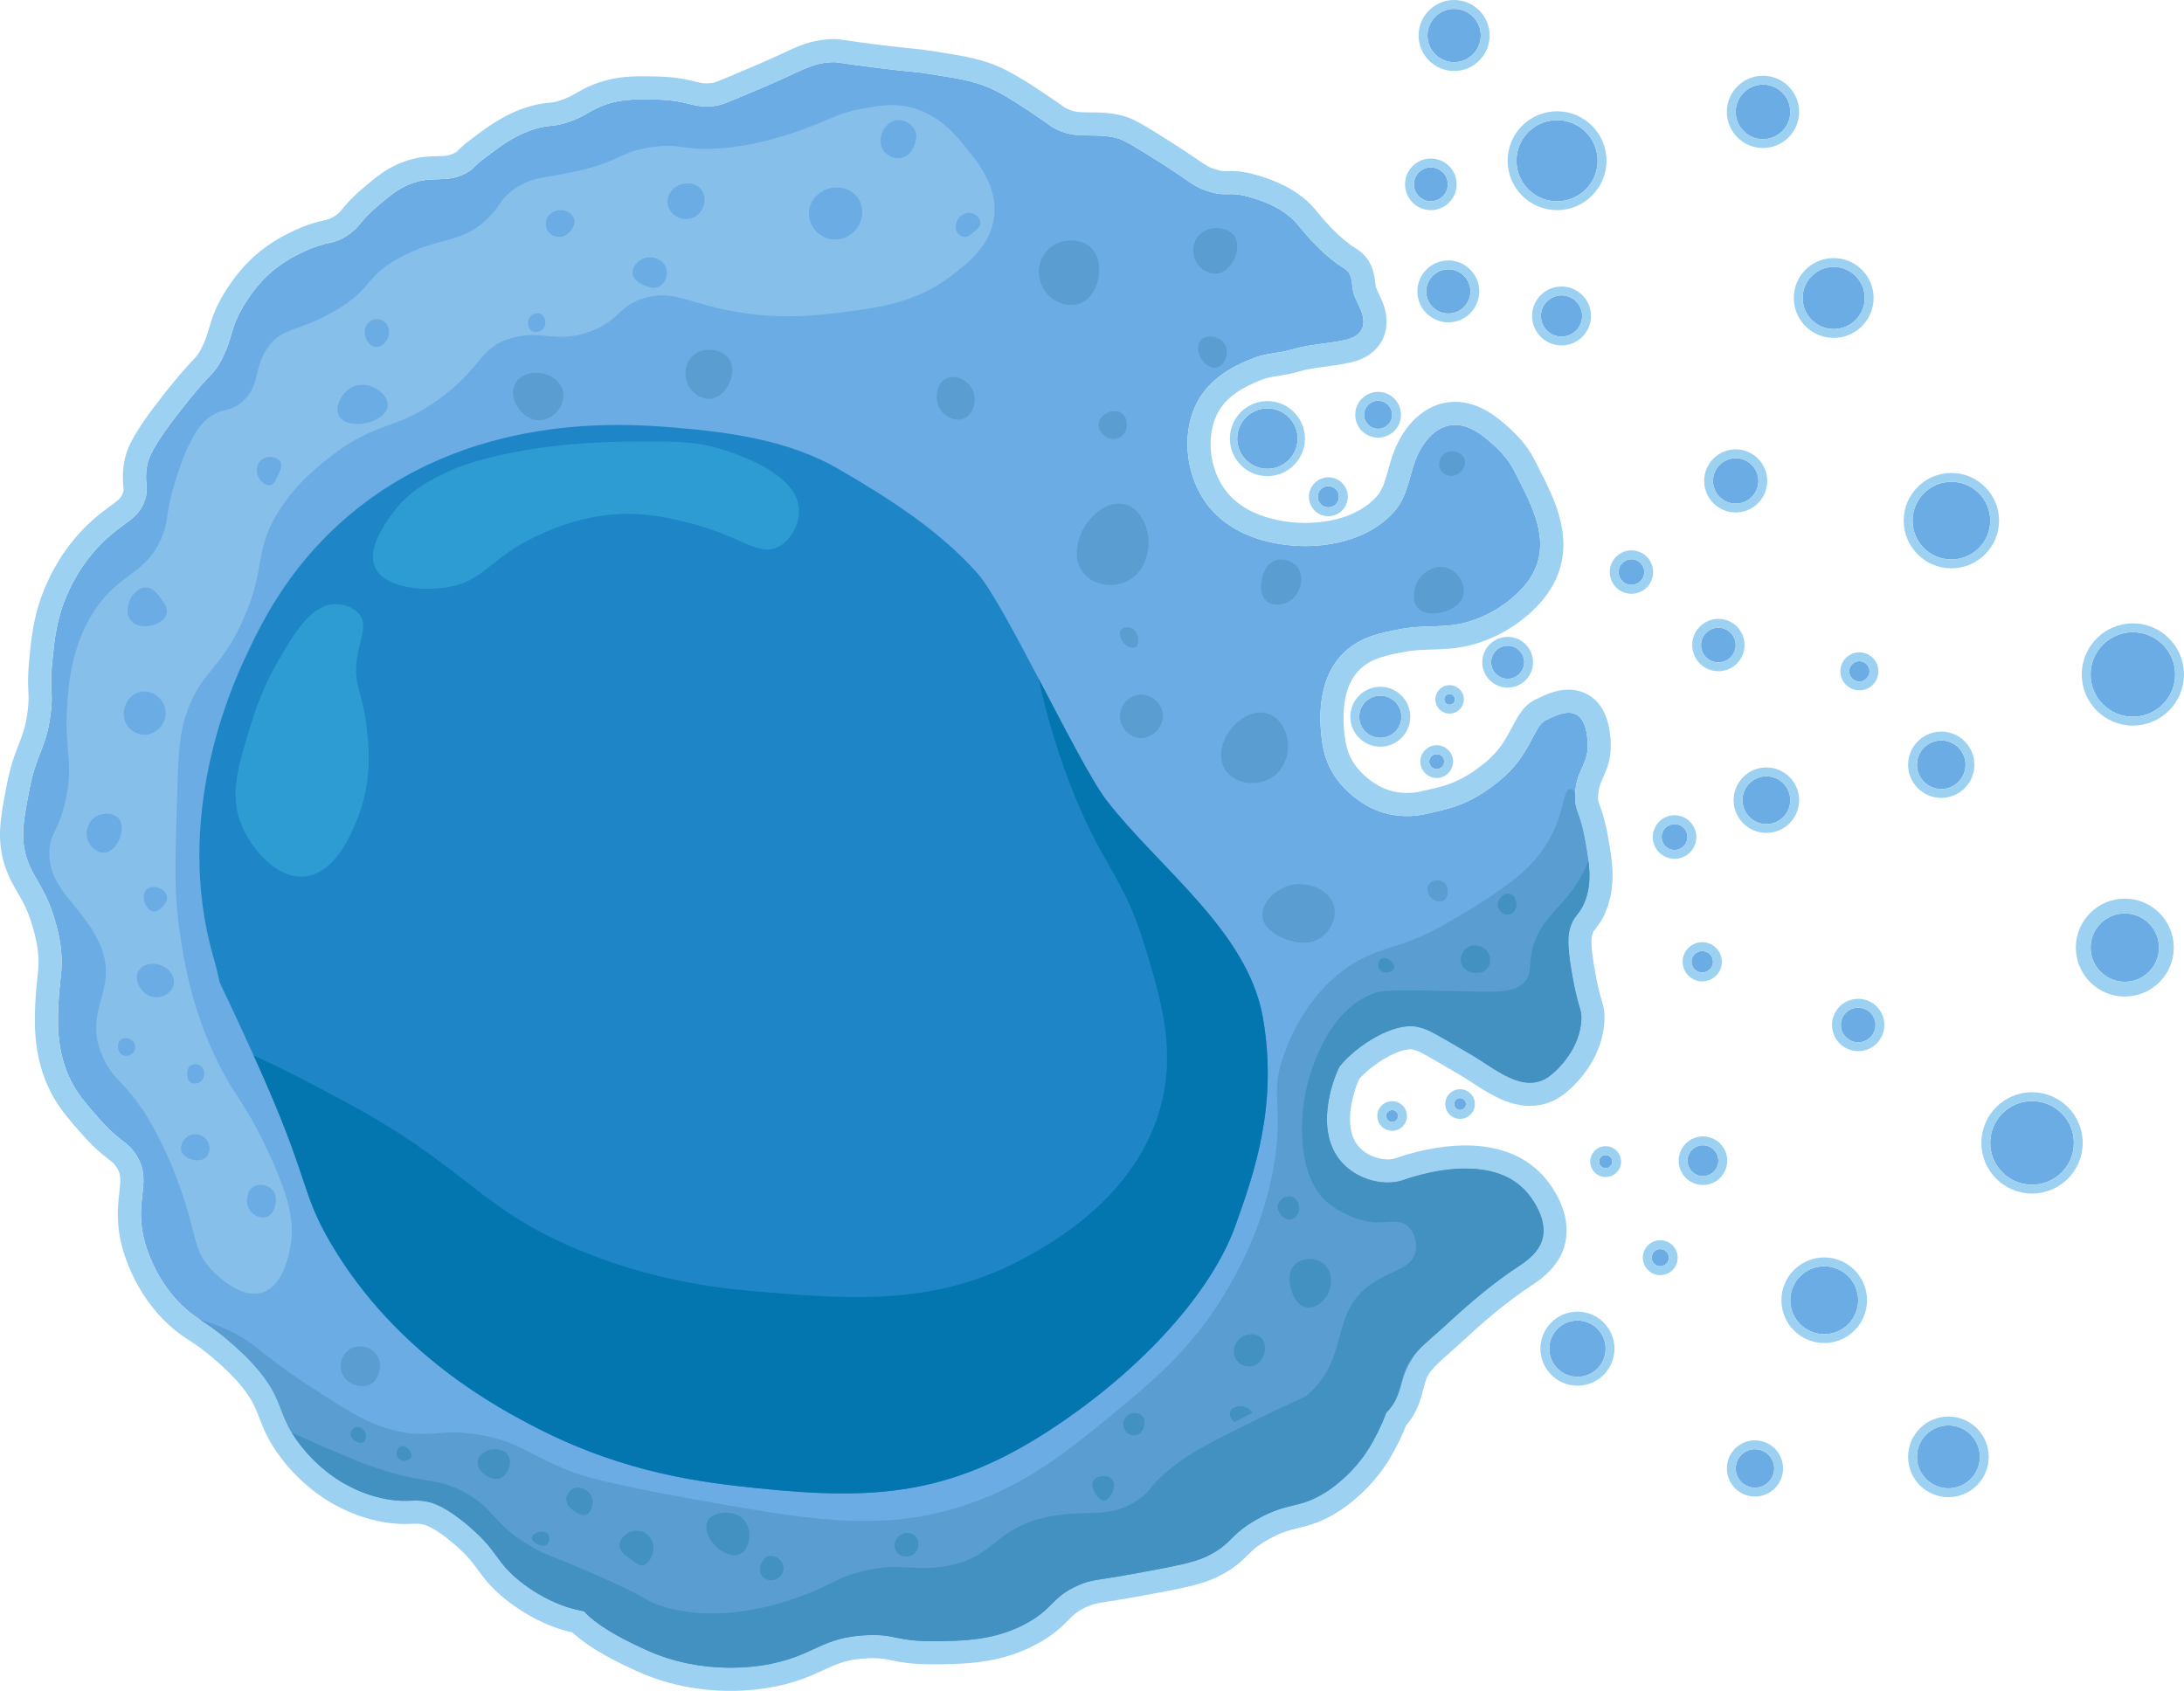 <?xml version="1.0" encoding="UTF-8"?>
<svg id="Capa_2" xmlns="http://www.w3.org/2000/svg" viewBox="0 0 715.178 553.783">
  <defs>
    <style>
      .cls-1 {
        fill: #599dd1;
      }

      .cls-2 {
        fill: #9cd1f2;
      }

      .cls-3 {
        fill: #1e86c6;
      }

      .cls-4 {
        fill: #2d9cd3;
      }

      .cls-5 {
        fill: #0476af;
      }

      .cls-6 {
        fill: #4291c1;
      }

      .cls-7 {
        fill: #86bfea;
      }

      .cls-8 {
        fill: #6cace4;
      }
    </style>
  </defs>
  <g id="Capa_1-2" data-name="Capa_1">
    <g>
      <g>
        <path class="cls-8" d="M514.107,304.135c-.57,2-1.1,5.08.83,15.72,2.01,11.09,3.07,10.39,2.9,14.08-.03.64-.09,1.26-.18,1.87-.08.61-.2,1.21-.33,1.79-.2.88-.45,1.72-.75,2.52-.2.54-.41,1.06-.63,1.57-.11.25-.23.5-.35.75-.36.73-.75,1.43-1.14,2.09-1.46,2.41-3.11,4.3-4.34,5.54-.11.12-.22.22-.33.33-.73.72-1.27,1.18-1.47,1.34-.16.13-.4.32-.7.56-.07.06-.15.12-.24.19-.12.09-.26.19-.4.29-8.29,5.59-17.4-2.79-25.3-7.39-12.07-7.03-13.78-8.18-17.22-9-8.02-1.9-20.31,6.18-25.63,12.72-.76.93-7.71,16.16-2.18,27.49.07.14.14.28.21.43.21.4.43.8.68,1.2,4.81,7.74,15.17,10.62,21.94,8.27,10.33-3.58,24.5-6,34.59-.7,4.7,2.47,8.22,6.79,10.22,11.68,1.13,2.76,1.57,5.9.68,8.74-1.15,3.66-4.29,6.31-7.49,8.41-8.46,5.52-16.2,12.15-23.63,19.02-.53.48-1.06.98-1.59,1.47-2.52,2.35-5.71,4.87-8.26,7.65-1.3,1.41-2.43,2.88-3.23,4.44-2.21,4.3-2.13,9.29-5.02,13.39-.43.6-.93,1.24-1.75,1.98-1.64,4.48-3.9,8.81-5.58,11.55-5.36,8.69-12.36,13.37-14.09,14.48-9.01,5.79-12.18,3.08-22.7,9-9.33,5.26-7.92,8.01-16.43,12.13-4.25,2.06-10.46,3.23-22.7,5.48-13.9,2.56-14.87,2.05-19.17,3.91-8.73,3.78-8.09,7.32-16.44,12.13-10.65,6.15-21.79,6.21-31.3,6.27-12.46.06-12.21-2.43-21.91-1.96-14.62.71-16.76,6.45-31.31,9.39-3.89.79-22.07,4.08-41.09-4.7-4.64-2.14-14.89-6.87-20.03-12.51-1.63-.31-3.44-.73-5.37-1.34-2.09-.66-8.38-2.82-15.32-8.28-8.44-6.65-7.11-9.75-16.97-18.21-7.39-6.34-11.56-7.54-12.83-7.87-4.97-1.28-6.44.09-12.83-.82-7.56-1.09-13-4.08-15.32-5.39-1.68-.94-8.38-4.85-14.48-12.83-1.02-1.33-1.85-2.55-2.55-3.7-.01-.02-.03-.05-.04-.07-.09-.14-.17-.27-.25-.41-.06-.09-.11-.17-.16-.26-3.88-6.72-3.33-10.84-10.04-19.15-3.77-4.67-7.8-8.13-10.25-10.24-4.33-3.73-6.91-5.3-9.35-6.93-1.2-.8-2.37-1.61-3.69-2.7-10-8.27-13.56-19.84-14.28-22.35-4.09-14.35,2.9-20-3.1-29.18-2.91-4.46-4.83-3.55-12.11-11.8-4.27-4.85-7.28-8.26-9.62-13.35-4.49-9.76-3.83-19.88-3.42-26.38.41-6.28,1.43-9.43.63-16.15-.11-.91-.61-5.03-2.49-10.76-3.16-9.67-6.61-12-8.69-18.62-2.08-6.64-1.06-12.02.83-21.94,2.42-12.75,5.6-13.73,7.03-25.25.95-7.58-.4-7.36.52-16.87.72-7.34,1.4-14.38,4.97-22.35,1.34-3,5.07-11.12,13.04-18.32,5.94-5.37,9.91-6.3,12.1-11.79,1.84-4.58-.12-5.95.94-11.8.45-2.53,1.54-6.28,11.79-19.25,9.58-12.11,9.8-10.31,12.42-15.21,4.16-7.75,2.72-10.59,7.97-18.93,3.64-5.79,7.24-9.03,8.28-9.94,4.44-3.88,8.69-5.89,11.17-7.03,7.61-3.53,8.81-1.94,13.66-4.97,4.57-2.86,3.95-4.55,10.35-9.94,4.06-3.41,6.54-5.5,10.35-7.03,7.93-3.19,11.59.08,18.62-3.73,2.59-1.4,1.4-1.46,6.63-5.38,4.86-3.64,9.58-7.18,16.14-9.1,4.79-1.41,5.18-.38,10.35-2.07,5.12-1.68,6.47-3.27,10.34-4.97,6.25-2.75,11.81-2.63,18.63-2.48,11.22.24,11.75,2.99,19.25,2.07,2.33-.29,3.35-.78,16.14-6.21,12.51-5.32,15.11-7.63,21.73-8.07,2.43-.17,1.79.16,15.52,1.86,11.64,1.44,11.04,1.07,16.15,1.86,10.87,1.69,16.31,2.53,22.35,5.59,4.89,2.47,11.24,6.81,14.9,9.31,3.57,2.44,3.05,2.25,4.03,2.8,7.63,4.26,12.68,1.38,20.8,3.41,2.44.61,6.39,3.1,14.28,8.07,9.58,6.04,10.84,7.97,16.15,9.52,5.96,1.74,6-.23,12.83,1.66,5.92,1.64,12.04,4.31,16.02,9.14,2.55,3.11,5.21,6.15,8.16,8.88,1.52,1.41,3.11,2.7,4.76,3.94,1.26.94,2.89,1.57,3.78,2.92,1.18,1.79.97,4.28,1.47,6.29.52,2.11,1.7,3.99,2.51,6.02.81,2.02,1.22,4.39.2,6.32-.95,1.78-2.93,2.78-4.9,3.25-5.87,1.43-12.04,1.42-17.85,3.21-4.19,1.29-8.38,1.18-12.54,2.81-3.82,1.51-12.19,4.8-17.22,12.27-6.29,9.34-5.69,22.71-.26,32.34,9.89,17.55,32.61,17.03,35.48,16.96,2.96-.07,18.28-.42,27.91-11.22,4.46-5,4.81-11.25,7.14-17.24,2.68-6.91,10.41-16.87,22.56-7.11,3.91,3.14,7.41,6.46,9.7,11.04,4.7,9.4,11.29,20.4,7.16,31.23-1.35,3.55-3.81,6.6-6.59,9.19-4.7,4.38-10.51,7.61-16.73,9.24-6.78,1.77-13.77.73-20.63,2-6.52,1.21-13.38,2.48-18.78,7.57-9.65,9.07-8,24-7.57,27.91.57,5.14,2.13,13.44,12,20.61,10.32,7.49,20.72,4.89,22.68,4.43,6.78-1.58,13.41-2.53,23.5-10.69,10.39-8.41,11.29-18.06,15.13-19.83,3.4-1.57,13.56-7.83,13.84,8.16.11,6.61-3.88,8.06-4.14,16.55-.17,5.23,1.6,4.88,3.31,14.49.43,2.4.83,4.65,1.09,6.8.57,4.58.54,8.74-1.09,13.07-1.85,4.9-3.62,4.38-4.97,9.11Z"/>
        <path class="cls-2" d="M272.914,20.355c1.615,0,2.907.455,14.573,1.9,11.64,1.44,11.04,1.07,16.15,1.86,10.87,1.69,16.31,2.53,22.35,5.59,4.89,2.47,11.24,6.81,14.9,9.31,3.57,2.44,3.05,2.25,4.03,2.8,7.63,4.26,12.68,1.38,20.8,3.41,2.44.61,6.39,3.1,14.28,8.07,9.58,6.04,10.84,7.97,16.15,9.52,2.315.676,3.737.792,5.01.792.667,0,1.293-.032,1.985-.032,1.39,0,3.046.128,5.835.9,5.92,1.64,12.04,4.31,16.02,9.14,2.55,3.11,5.21,6.15,8.16,8.88,1.52,1.41,3.11,2.7,4.76,3.94,1.26.94,2.89,1.57,3.78,2.92,1.18,1.79.97,4.28,1.47,6.29.52,2.11,1.7,3.99,2.51,6.02.81,2.02,1.22,4.39.2,6.32-.95,1.78-2.93,2.78-4.9,3.25-5.87,1.43-12.04,1.42-17.85,3.21-4.19,1.29-8.38,1.18-12.54,2.81-3.82,1.51-12.19,4.8-17.22,12.27-6.29,9.34-5.69,22.71-.26,32.34,8.995,15.963,28.606,16.976,34.239,16.976.56,0,.981-.01,1.241-.016,2.96-.07,18.28-.42,27.91-11.22,4.46-5,4.81-11.25,7.14-17.24,1.878-4.843,6.237-11.184,12.86-11.184,2.827,0,6.065,1.155,9.7,4.074,3.91,3.14,7.41,6.46,9.7,11.04,4.7,9.4,11.29,20.4,7.16,31.23-1.35,3.55-3.81,6.6-6.59,9.19-4.7,4.38-10.51,7.61-16.73,9.24-6.78,1.77-13.77.73-20.63,2-6.52,1.21-13.38,2.48-18.78,7.57-9.65,9.07-8,24-7.57,27.91.57,5.14,2.13,13.44,12,20.61,5.818,4.223,11.663,5.238,16.005,5.238,3.36,0,5.82-.608,6.675-.808,6.78-1.58,13.41-2.53,23.5-10.69,10.39-8.41,11.29-18.06,15.13-19.83,1.604-.741,4.712-2.525,7.578-2.525,3.21-0,6.114,2.237,6.263,10.685.11,6.61-3.88,8.06-4.14,16.55-.17,5.23,1.6,4.88,3.31,14.49.43,2.4.83,4.65,1.09,6.8.57,4.58.54,8.74-1.09,13.07-1.85,4.9-3.62,4.38-4.97,9.11-.57,2-1.1,5.08.83,15.72,2.01,11.09,3.07,10.39,2.9,14.08-.03.64-.09,1.26-.18,1.87-.08.61-.2,1.21-.33,1.79-.2.88-.45,1.72-.75,2.52-.2.54-.41,1.06-.63,1.57-.11.25-.23.5-.35.75-.36.73-.75,1.43-1.14,2.09-1.46,2.41-3.11,4.3-4.34,5.54-.11.12-.22.22-.33.33-.73.72-1.27,1.18-1.47,1.34-.16.13-.4.32-.7.56-.07.06-.15.12-.24.19-.12.09-.26.19-.4.29-1.95,1.315-3.946,1.857-5.96,1.857-6.55,0-13.298-5.729-19.34-9.247-12.07-7.03-13.78-8.18-17.22-9-.81-.192-1.665-.282-2.551-.282-7.882-0-18.296,7.123-23.078,13.002-.76.93-7.71,16.16-2.18,27.49.07.14.14.28.21.43.21.4.43.8.68,1.2,3.72,5.987,10.762,9.066,16.894,9.066,1.796,0,3.513-.264,5.046-.796,6.02-2.086,13.345-3.779,20.405-3.779,5.055,0,9.975.867,14.185,3.079,4.7,2.47,8.22,6.79,10.22,11.68,1.13,2.76,1.57,5.9.68,8.74-1.15,3.66-4.29,6.31-7.49,8.41-8.46,5.52-16.2,12.15-23.63,19.02-.53.48-1.06.98-1.59,1.47-2.52,2.35-5.71,4.87-8.26,7.65-1.3,1.41-2.43,2.88-3.23,4.44-2.21,4.3-2.13,9.29-5.02,13.39-.43.6-.93,1.24-1.75,1.98-1.64,4.48-3.9,8.81-5.58,11.55-5.36,8.69-12.36,13.37-14.09,14.48-9.01,5.79-12.18,3.08-22.7,9-9.33,5.26-7.92,8.01-16.43,12.13-4.25,2.06-10.46,3.23-22.7,5.48-13.9,2.56-14.87,2.05-19.17,3.91-8.73,3.78-8.09,7.32-16.44,12.13-10.65,6.15-21.79,6.21-31.3,6.27-.148.001-.295.001-.44.001-10.966,0-11.816-2.02-19.166-2.02-.704,0-1.466.018-2.304.059-14.62.71-16.76,6.45-31.31,9.39-1.793.364-6.62,1.259-13.166,1.259-7.658,0-17.669-1.225-27.924-5.959-4.64-2.14-14.89-6.87-20.03-12.51-1.63-.31-3.44-.73-5.37-1.34-2.09-.66-8.38-2.82-15.32-8.28-8.44-6.65-7.11-9.75-16.97-18.21-7.39-6.34-11.56-7.54-12.83-7.87-1.821-.469-3.172-.582-4.467-.582-1.21,0-2.372.099-3.823.099-1.234,0-2.678-.072-4.54-.337-7.56-1.09-13-4.08-15.32-5.39-1.68-.94-8.38-4.85-14.48-12.83-1.02-1.33-1.85-2.55-2.55-3.7-.01-.02-.03-.05-.04-.07-.09-.14-.17-.27-.25-.41-.06-.09-.11-.17-.16-.26-3.88-6.72-3.33-10.84-10.04-19.15-3.77-4.67-7.8-8.13-10.25-10.24-4.33-3.73-6.91-5.3-9.35-6.93-1.2-.8-2.37-1.61-3.69-2.7-10-8.27-13.56-19.84-14.28-22.35-4.09-14.35,2.9-20-3.1-29.18-2.91-4.46-4.83-3.55-12.11-11.8-4.27-4.85-7.28-8.26-9.62-13.35-4.49-9.76-3.83-19.88-3.42-26.38.41-6.28,1.43-9.43.63-16.15-.11-.91-.61-5.03-2.49-10.76-3.16-9.67-6.61-12-8.69-18.62-2.08-6.64-1.06-12.02.83-21.94,2.42-12.75,5.6-13.73,7.03-25.25.95-7.58-.4-7.36.52-16.87.72-7.34,1.4-14.38,4.97-22.35,1.34-3,5.07-11.12,13.04-18.32,5.94-5.37,9.91-6.3,12.1-11.79,1.84-4.58-.12-5.95.94-11.8.45-2.53,1.54-6.28,11.79-19.25,9.58-12.11,9.8-10.31,12.42-15.21,4.16-7.75,2.72-10.59,7.97-18.93,3.64-5.79,7.24-9.03,8.28-9.94,4.44-3.88,8.69-5.89,11.17-7.03,7.61-3.53,8.81-1.94,13.66-4.97,4.57-2.86,3.95-4.55,10.35-9.94,4.06-3.41,6.54-5.5,10.35-7.03,7.93-3.19,11.59.08,18.62-3.73,2.59-1.4,1.4-1.46,6.63-5.38,4.86-3.64,9.58-7.18,16.14-9.1,4.79-1.41,5.18-.38,10.35-2.07,5.12-1.68,6.47-3.27,10.34-4.97,4.878-2.146,9.336-2.544,14.3-2.544,1.396,0,2.832.032,4.329.064,9.622.206,11.383,2.258,16.419,2.258.837,0,1.763-.057,2.831-.188,2.33-.29,3.35-.78,16.14-6.21,12.51-5.32,15.11-7.63,21.73-8.07.365-.026.661-.04.947-.04M272.914,12.787c-.445,0-.9.018-1.476.058-6.029.401-9.592,2.049-15.494,4.779-2.256,1.044-5.064,2.343-8.669,3.876l-2.676,1.137c-9.165,3.894-10.394,4.398-11.437,4.528-.707.087-1.331.13-1.897.13-1.21,0-2.034-.189-3.784-.616-2.604-.635-6.17-1.505-12.473-1.64-1.545-.034-3.009-.066-4.492-.066-5.25,0-10.986.386-17.348,3.185-1.886.829-3.27,1.624-4.491,2.326-1.617.929-2.785,1.601-5.16,2.38-1.927.63-2.715.705-3.907.819-1.455.139-3.267.312-6.221,1.182-7.853,2.299-13.274,6.359-18.517,10.286-2.895,2.17-4.151,3.367-5.192,4.408-.077.077-.146.148-.215.215-.056.034-.153.09-.307.174-2.071,1.122-3.356,1.147-5.918,1.196-2.896.056-6.862.132-11.928,2.17-4.911,1.972-8.028,4.59-12.342,8.213l-.051.043c-3.603,3.034-5.377,5.157-6.673,6.707-1.107,1.325-1.48,1.771-2.825,2.613-1.377.86-1.925.985-3.553,1.355-2.03.461-4.81,1.093-9.277,3.165-2.44,1.121-7.565,3.477-12.966,8.197-2.443,2.138-6.107,5.885-9.707,11.611-3.44,5.465-4.526,9.138-5.485,12.378-.666,2.252-1.241,4.197-2.746,7-.868,1.623-1.058,1.825-2.54,3.396-1.694,1.797-4.255,4.513-9.148,10.698-11.063,13.998-12.606,18.688-13.306,22.62-.655,3.613-.453,6.072-.306,7.868.121,1.476.131,1.597-.206,2.436-.601,1.507-1.234,2.063-4.199,4.239-1.63,1.196-3.659,2.685-5.954,4.759-9.326,8.425-13.502,17.775-14.875,20.847-4.058,9.059-4.834,16.967-5.584,24.614l-.008.084c-.52,5.375-.382,8.134-.272,10.351.093,1.875.161,3.23-.226,6.317-.632,5.093-1.615,7.613-2.86,10.803-1.317,3.377-2.811,7.204-4.096,13.977-1.967,10.326-3.268,17.151-.617,25.614,1.21,3.851,2.755,6.504,4.249,9.071,1.547,2.657,3.008,5.167,4.469,9.638,1.067,3.251,1.836,6.557,2.17,9.318.454,3.812.207,6.03-.167,9.389-.172,1.543-.367,3.291-.502,5.359l-.006.099c-.436,6.913-1.166,18.484,4.103,29.937,2.794,6.077,6.313,10.075,10.769,15.136l.046.053c4.272,4.841,6.979,6.939,8.956,8.471,1.417,1.098,1.798,1.393,2.496,2.463,1.591,2.433,1.508,3.942,1.008,8.345-.505,4.444-1.197,10.531,1.152,18.774,1.39,4.845,5.797,17.062,16.735,26.108,1.594,1.316,3.016,2.299,4.316,3.165.326.218.662.44,1.004.665,2.07,1.366,4.211,2.779,7.604,5.702l.056.049c2.363,2.035,5.933,5.11,9.244,9.211,3.427,4.244,4.445,6.891,5.734,10.243.876,2.279,1.869,4.86,3.615,7.893.093.165.189.325.293.488.065.111.132.22.201.331l.071.116c.886,1.456,1.871,2.886,3.01,4.371,6.315,8.261,13.23,12.837,16.79,14.829,2.151,1.215,8.776,4.955,17.936,6.276,1.988.283,3.77.414,5.62.414.908,0,1.693-.031,2.386-.059.541-.022,1.009-.04,1.437-.04.771,0,1.471.057,2.58.343.817.212,3.986,1.306,9.79,6.285,4.302,3.691,6.04,6.06,7.881,8.568,2.03,2.766,4.331,5.902,9.333,9.842,6.942,5.462,13.47,8.209,17.725,9.552,1.266.4,2.553.752,3.892,1.064,6.332,5.853,15.824,10.231,20.617,12.442,9.565,4.415,20.028,6.655,31.094,6.655,5.056,0,10.129-.488,14.672-1.411,7.279-1.471,11.812-3.557,15.81-5.398,4.446-2.046,7.658-3.524,14.36-3.85.687-.033,1.339-.05,1.937-.05,2.538,0,3.976.296,5.966.705,2.852.586,6.4,1.316,13.2,1.316l.478-.001h.005l.052-0c10.079-.064,22.623-.143,34.989-7.284,4.684-2.698,7.158-5.17,9.146-7.157,1.939-1.937,3.109-3.107,6.516-4.582,1.804-.78,2.41-.895,6.615-1.557,2.461-.388,5.831-.918,10.919-1.855,12.484-2.295,19.362-3.559,24.63-6.113,5.47-2.648,7.901-5.057,10.045-7.183,1.671-1.657,3.115-3.087,6.801-5.165,4.255-2.395,6.835-3.021,9.821-3.747,3.564-.866,7.603-1.847,13.254-5.479,2.998-1.924,10.612-7.426,16.44-16.874,2.07-3.377,4.119-7.506,5.641-11.339.593-.661,1.043-1.258,1.399-1.756l.017-.024.017-.024c2.417-3.428,3.369-7.04,4.133-9.942.454-1.722.846-3.21,1.432-4.349.409-.797,1.102-1.727,2.063-2.77,1.424-1.553,3.22-3.127,4.957-4.65.967-.847,1.966-1.723,2.901-2.595l.521-.484c.329-.306.657-.612.987-.91l.029-.026.029-.027c5.944-5.496,13.887-12.536,22.627-18.239,3.607-2.367,8.609-6.224,10.575-12.48,1.339-4.272,1.02-9.198-.896-13.877-2.792-6.825-7.658-12.335-13.703-15.512-4.987-2.62-10.944-3.948-17.706-3.948-8.907,0-17.36,2.282-22.884,4.196-.715.248-1.602.379-2.568.379-3.397,0-8.12-1.719-10.466-5.493-.105-.168-.21-.353-.342-.599-.063-.131-.126-.257-.189-.384-3.347-6.906.429-17.28,1.637-19.811,3.941-4.539,12.063-9.765,16.833-9.765.394,0,.656.043.807.078,1.84.439,3.021,1.091,11.438,6.006,1.118.653,2.352,1.373,3.717,2.169,1.276.743,2.649,1.637,4.104,2.584,5.535,3.605,11.809,7.691,19.046,7.691,3.662,0,7.091-1.06,10.191-3.15l.084-.056.082-.059c.19-.136.379-.272.542-.394l.053-.04.052-.04c.145-.112.264-.206.371-.293l.237-.19c.176-.14.324-.259.439-.352.286-.23,1.015-.838,2.033-1.843l.062-.061c.134-.13.266-.261.399-.401,1.44-1.46,3.515-3.818,5.367-6.875l.021-.035.021-.035c.544-.92,1.006-1.769,1.414-2.595l.017-.035.017-.035c.157-.326.311-.651.455-.977l.011-.026.011-.026c.283-.657.538-1.292.778-1.939.407-1.086.758-2.264,1.033-3.471.134-.596.317-1.464.447-2.427.121-.836.203-1.695.243-2.555.144-3.122-.355-4.807-.932-6.758-.457-1.543-1.147-3.875-2.081-9.027-1.752-9.655-1.185-11.642-.999-12.296.294-1.031.398-1.163,1.075-2.023.956-1.215,2.4-3.052,3.697-6.489,2.396-6.364,2.071-12.256,1.52-16.678-.289-2.387-.727-4.834-1.151-7.2-.932-5.238-1.943-8.046-2.612-9.903-.578-1.604-.625-1.735-.583-3.006.089-2.901.743-4.346,1.649-6.347,1.147-2.535,2.575-5.69,2.494-10.574-.295-16.821-10.659-18.127-13.829-18.127-4.182.001-7.867,1.81-10.069,2.892-.253.124-.482.238-.682.33-3.91,1.802-5.804,5.409-7.636,8.896-1.958,3.727-4.177,7.951-9.082,11.922-7.859,6.356-12.873,7.487-18.679,8.796-.593.134-1.185.267-1.777.405l-.111.026c-.742.175-2.48.585-4.846.585-4.2,0-8.09-1.277-11.559-3.795-6.905-5.016-8.37-10.327-8.923-15.319-1.101-10.01.659-17.264,5.231-21.561,3.783-3.566,8.964-4.527,14.963-5.641,2.546-.471,5.299-.562,8.214-.658,4.141-.137,8.422-.278,12.962-1.463,7.417-1.944,14.322-5.756,19.978-11.026,4.035-3.76,6.896-7.809,8.504-12.037,4.947-12.973-1.213-25.04-6.162-34.736-.443-.868-.881-1.725-1.302-2.568-3.045-6.09-7.638-10.27-11.73-13.556-4.743-3.81-9.601-5.742-14.439-5.742-10.104,0-16.914,8.273-19.916,16.016-.865,2.223-1.459,4.338-2.034,6.383-1.01,3.597-1.809,6.437-3.698,8.556-6.468,7.254-16.83,8.559-22.43,8.691-.237.006-.596.014-1.073.014-4.75,0-20.783-.946-27.645-13.124-4.354-7.721-4.377-17.981-.056-24.397,3.702-5.498,10.445-8.163,13.686-9.444,1.563-.612,3.337-.895,5.392-1.222,1.995-.317,4.255-.677,6.631-1.409,2.618-.807,5.552-1.193,8.659-1.601,2.825-.372,5.747-.756,8.755-1.489,4.442-1.06,7.93-3.563,9.786-7.04,1.367-2.586,2.489-6.863.147-12.7-.384-.962-.807-1.847-1.18-2.627-.443-.926-.861-1.8-1.006-2.387-.06-.24-.127-.807-.18-1.263-.222-1.875-.556-4.707-2.319-7.381-1.54-2.335-3.553-3.568-4.885-4.384-.254-.156-.57-.349-.688-.437-1.585-1.191-2.945-2.315-4.138-3.422-2.898-2.681-5.506-5.753-7.455-8.13-4.412-5.354-10.902-9.156-19.852-11.635-3.74-1.035-6.07-1.175-7.855-1.175-.413,0-.806.009-1.196.018-.262.006-.521.013-.789.013-.513,0-1.215,0-2.889-.489-2.272-.663-3.181-1.254-6.667-3.648-1.878-1.29-4.216-2.896-7.568-5.009l-.05-.032c-9.068-5.712-12.821-8.076-16.43-8.979-4.193-1.048-7.732-1.064-10.575-1.077-3.462-.015-5.552-.025-8.371-1.599l-.027-.015-.129-.096c-.454-.338-1.299-.967-3.293-2.329-3.927-2.682-10.439-7.13-15.758-9.817-7.087-3.59-13.276-4.553-24.511-6.299l-.089-.014c-2.728-.422-4.011-.545-5.954-.731-1.941-.186-4.599-.441-10.429-1.162-6.013-.745-9.223-1.222-11.141-1.507-2.018-.3-3.031-.451-4.361-.451h0Z"/>
      </g>
      <path class="cls-3" d="M404.557,401.405c-7.69,21.51-30.35,47.17-61.01,67.12-32.47,21.13-57.1,22.89-95.69,18.87-17.37-1.82-42.61-4.69-71.55-19.46-12.93-6.6-46.35-24.17-67.79-60.43-10.36-17.51-6.65-20.33-24.86-60.49-.2-.45-.4-.89-.6-1.32-16.03-35.31-8.72-16.76-13.17-32.19-13.16-45.72,5.64-87.81,10.28-97.81,5-10.8,13.56-28.78,32.11-45.18,40.76-36.05,92.82-31.77,108.51-30.48,18.43,1.51,37.69,4.2,53.92,13.64,16.46,9.57,32.83,20,45.36,34.07,4.31,4.84,12.12,19.41,20.06,34.57,8.68,16.53,17.52,33.75,22.2,39.8,17.22,22.27,46.11,42.8,51.16,70.88,5.18,28.9-2.91,51.54-8.93,68.41Z"/>
      <path class="cls-5" d="M404.557,401.405c-7.69,21.51-30.35,47.17-61.01,67.12-32.47,21.13-57.1,22.89-95.69,18.87-17.37-1.82-42.61-4.69-71.55-19.46-12.93-6.6-46.35-24.17-67.79-60.43-10.36-17.51-6.65-20.33-24.86-60.49-.2-.45-.4-.89-.6-1.32,10.09,4.51,20.76,10.22,29.62,14.96,40.99,21.93,44.02,35.45,78.26,49.3,25.61,10.36,47.36,12.27,60.26,13.3,27.24,2.19,55.23,4.43,83.74-10.95,8.74-4.72,37.68-20.33,45.39-50.87,4.66-18.46-.35-34.84-5.48-51.65-6.8-22.26-13.23-25.51-22.7-48.53-5.22-12.69-9.52-26.9-12.02-38.94,8.68,16.53,17.52,33.75,22.2,39.8,17.22,22.27,46.11,42.8,51.16,70.88,5.18,28.9-2.91,51.54-8.93,68.41Z"/>
      <path class="cls-4" d="M235.804,146.999c-8.354-2.58-15.831-2.503-30.783-2.348-17.924.186-30.25,2.24-36.261,3.391-13.49,2.583-19.557,5.285-21.652,6.261-5.721,2.664-13.162,6.237-18.783,14.087-2.546,3.556-8.228,11.493-5.478,17.478,3.067,6.676,15.166,7.748,23.217,6.522,12.942-1.972,13.884-9.651,30.522-17.217,5.115-2.326,17.194-7.661,32.348-6.783,11.628.674,23.709,4.927,24.522,5.217,11.112,3.977,15.617,7.987,20.87,5.739,4.569-1.956,7.674-7.779,7.304-12.783-.875-11.86-21.188-18.133-25.826-19.565Z"/>
      <path class="cls-4" d="M109.543,197.868c-7.768.279-13.141,9.486-18.261,18.261-4.603,7.888-7.235,15.038-8.87,20.348-4.515,14.668-7.211,23.424-3.652,32.87,3.128,8.303,11.602,18.5,20.87,17.739,11.752-.965,17.501-18.949,18.782-22.956,3.502-10.955,2.199-21.49,1.565-26.609-1.382-11.165-4.242-13.05-3.13-21.391.905-6.792,3.526-10.971,1.044-14.609-1.81-2.653-5.473-3.755-8.348-3.652Z"/>
      <path class="cls-7" d="M94.934,409.172c1.701-8.023.232-16.281-7.304-32.348-7.848-16.731-10.649-17.142-16.696-29.739-8.294-17.279-10.689-32.472-12-41.217-1.906-12.713-1.619-22.388-1.044-41.739.441-14.852.662-22.278,2.609-28.696,4.859-16.02,11.531-15.118,19.304-32.87,7.559-17.262,3.188-22.543,12-36,5.592-8.54,12.096-13.659,16.696-17.217,15.228-11.783,20.778-8.015,35.478-18.783,14.272-10.454,12.782-16.745,23.478-19.826,10.146-2.922,14.39,1.902,25.565-2.087,9.921-3.541,9.192-8.277,17.739-10.957,9.937-3.115,14.866,2.051,31.826,4.696,14.271,2.225,25.431.852,32.348,0,12.242-1.507,24.784-3.051,36.522-12,5.282-4.027,12.895-9.832,14.087-19.304,1.235-9.82-5.167-17.735-9.391-22.956-3.079-3.807-8.711-10.769-18.261-13.043-5.638-1.343-10.255-.483-15.652.522-8.107,1.51-10.386,3.582-19.304,6.783-5.035,1.807-15.474,5.477-28.174,6.261-11.433.706-11.352-1.752-20.87-.522-10.834,1.4-10.004,4.463-24.522,7.826-10.821,2.507-15.298,1.736-21.391,6.261-4.21,3.127-3.879,4.836-7.826,8.87-8.979,9.175-16.304,6.06-29.739,13.565-11.51,6.43-7.921,9.715-20.87,17.217-12.179,7.057-17.248,5.248-21.913,12-4.671,6.761-2.269,12.456-8.348,17.739-4.168,3.623-6.135,1.673-10.957,5.217-1.595,1.172-6.061,4.827-10.957,20.87-3.576,11.719-1.859,11.952-4.174,17.739-5.111,12.777-13.495,11.678-21.913,24-8.299,12.147-9.003,26.171-9.391,33.913-.642,12.79,2.327,17.022-.522,29.217-2.379,10.186-5.187,10.391-5.217,16.696-.058,12.14,10.326,16.861,16.174,29.217,7.342,15.514-5.399,21.579,1.044,37.044,3.854,9.251,8.219,8.352,16.696,23.478,4.783,8.534,7.64,16.399,8.87,19.826,5.604,15.616,4.195,20.193,9.913,26.609.707.793,9.481,10.409,17.217,7.826,6.332-2.114,8.248-11.157,8.87-14.087Z"/>
      <path class="cls-1" d="M514.107,304.135c-.57,2-1.1,5.08.83,15.72,2.01,11.09,3.07,10.39,2.9,14.08-.03.64-.09,1.26-.18,1.87-.08.61-.2,1.21-.33,1.79-.2.88-.45,1.72-.75,2.52-.19.54-.4,1.06-.63,1.57-.11.25-.23.5-.35.75-.35.73-.74,1.43-1.14,2.09-1.46,2.41-3.11,4.3-4.34,5.54-.11.12-.22.22-.33.33-.73.72-1.27,1.18-1.47,1.34-.16.13-.4.32-.7.56-.07.06-.15.12-.24.19-.12.09-.26.19-.4.29-8.29,5.59-17.4-2.79-25.3-7.39-12.07-7.03-13.78-8.18-17.22-9-8.02-1.9-20.31,6.18-25.63,12.72-.76.93-7.71,16.16-2.18,27.49.07.14.14.28.21.43.21.4.43.8.68,1.2,4.81,7.74,15.17,10.62,21.94,8.27,10.33-3.58,24.5-6,34.59-.7,4.7,2.47,8.22,6.79,10.22,11.68,1.13,2.76,1.57,5.9.68,8.74-1.15,3.66-4.29,6.31-7.49,8.41-8.46,5.52-16.2,12.15-23.63,19.02-5.95,5.02-8.22,7.04-9.85,9.12-.43.54-.81,1.08-1.21,1.68-4.76,7.25-3.1,10.57-7.04,16.15-.43.6-.93,1.24-1.75,1.98-1.64,4.48-3.9,8.81-5.58,11.55-5.36,8.69-12.36,13.37-14.09,14.48-9.01,5.79-12.18,3.08-22.7,9-9.33,5.26-7.92,8.01-16.43,12.13-4.25,2.06-10.46,3.23-22.7,5.48-13.9,2.56-14.87,2.05-19.17,3.91-8.73,3.78-8.09,7.32-16.44,12.13-10.65,6.15-21.79,6.21-31.3,6.27-12.46.06-12.21-2.43-21.91-1.96-14.62.71-16.76,6.45-31.31,9.39-3.89.79-22.07,4.08-41.09-4.7-4.64-2.14-14.89-6.87-20.03-12.51-1.63-.31-3.44-.73-5.37-1.34-2.09-.66-8.38-2.82-15.32-8.28-8.44-6.65-7.11-9.75-16.97-18.21-7.39-6.34-11.56-7.54-12.83-7.87-4.97-1.28-6.44.09-12.83-.82-7.56-1.09-13-4.08-15.32-5.39-1.68-.94-8.38-4.85-14.48-12.83-1.02-1.33-1.85-2.55-2.55-3.7-.1-.16-.2-.32-.29-.48-.06-.09-.11-.18-.15-.26h-.01c-3.88-6.72-3.33-10.84-10.04-19.15-3.77-4.67-7.8-8.13-10.25-10.24-4.33-3.73-6.91-5.3-9.35-6.93,5.82,1.63,11.29,4,15.88,7.19,4.22,2.92,9.21,7.58,20.87,15.13,11.64,7.53,17.46,11.3,25.57,13.56,13.29,3.72,15.89-.9,30.78,2.09,12.05,2.42,14.58,6.29,28.43,11.74,3.85,1.51,13.57,4.28,37.57,8.61,39.68,7.15,62.67,11.29,89.22,3.13,21.8-6.71,36.32-18.74,52.43-32.09,12.27-10.17,25.19-21.07,36-39.91,3.85-6.7,12.2-21.57,15.26-42.26,2.69-18.19-1.68-20.77,2.74-33.39.89-2.54,7.67-23.69,27.39-32.87,7.24-3.37,13.06-3.45,25.05-10.18,16.72-9.39,24.006-15.617,25.24-16.69,16.43-14.285,12.6-29.52,16.85-27.74.54.23.89.72.98,1.51.02.11.02.23.02.36v.23c-.17,5.23,1.6,4.88,3.31,14.49,1.33,7.51,2.4,13.5,0,19.87-1.85,4.9-3.62,4.38-4.97,9.11Z"/>
      <path class="cls-1" d="M238.673,117.52c-2.254-3.172-8.197-4.244-11.739-1.044-2.485,2.245-3.161,6.024-1.826,9.13,1.388,3.229,4.792,5.363,7.826,4.957,5.203-.697,8.76-8.792,5.739-13.043Z"/>
      <path class="cls-1" d="M318.238,127.172c-1.686-2.926-5.795-4.649-8.609-3.13-2.507,1.353-2.816,4.646-2.87,5.217-.041.437-.326,4.162,2.609,6.522,1.455,1.17,4.01,2.251,6.261,1.304,3.278-1.379,4.577-6.497,2.609-9.913Z"/>
      <path class="cls-1" d="M356.847,80.738c-3.65-3.001-10.86-2.858-14.609,2.087-3.354,4.424-2.358,10.607,1.304,14.087,2.713,2.578,7.031,3.808,10.435,2.348,6.314-2.709,8.208-14.133,2.87-18.522Z"/>
      <path class="cls-1" d="M401.064,112.694c-1.648-2.686-5.998-3.248-7.826-1.304-1.495,1.59-.908,4.439.13,6.13.967,1.575,3.074,3.365,5.087,2.869,2.594-.639,4.326-4.898,2.609-7.696Z"/>
      <path class="cls-1" d="M404.064,77.085c-2.228-2.916-8.354-3.401-11.478,0-1.709,1.861-2.273,4.616-1.565,7.043,1.027,3.52,4.579,5.829,7.565,5.478,5.047-.593,8.348-8.766,5.478-12.522Z"/>
      <path class="cls-1" d="M376.151,177.781c-.025-4.331-2.087-10.953-7.565-12.522-5.756-1.649-11.08,3.484-13.304,7.043-2.245,3.591-4.568,10.752-.261,15.652,3.369,3.833,9.202,4.472,13.565,2.609,7.469-3.189,7.568-12.4,7.565-12.783Z"/>
      <path class="cls-1" d="M424.934,185.868c-1.599-2.123-4.883-3.31-7.565-2.217-2.353.959-3.25,3.269-3.652,4.304-.918,2.363-1.596,7.005,1.304,9.13,2.081,1.525,5.044,1.051,6.913,0,3.7-2.08,5.571-7.803,3-11.217Z"/>
      <path class="cls-1" d="M123.108,451.694c1.375-2.035,2.22-5.898-.261-8.609-2.24-2.447-6.209-2.883-8.87-.783-2.43,1.918-2.97,5.321-1.826,7.826,1.688,3.697,6.712,4.717,9.391,3.13.829-.491,1.278-1.139,1.565-1.565Z"/>
      <path class="cls-1" d="M421.804,244.042c-.128-3.644-1.988-8.547-6.261-10.174-5.388-2.052-11.227,2.391-13.696,6.652-.611,1.054-3.639,6.625-.783,11.348,2.714,4.487,9.261,5.758,14.087,3.522,4.552-2.109,6.805-6.982,6.652-11.348Z"/>
      <path class="cls-1" d="M479.195,194.999c.819-3.326-1.621-8.063-5.739-9.13-4.216-1.092-7.571,2.339-7.826,2.609-2.911,3.075-3.5,8.303-1.304,10.696,3.328,3.626,13.532,1.259,14.87-4.174Z"/>
      <path class="cls-1" d="M479.586,150.39c-.771-2.26-4.176-3.395-6.391-1.956-1.591,1.033-2.473,3.33-1.565,5.217.741,1.54,2.441,2.322,3.913,2.217,2.586-.183,4.845-3.128,4.043-5.478Z"/>
      <path class="cls-1" d="M368.881,140.281c.394-1.655-.014-3.957-1.826-5.087-2.195-1.369-4.677.09-4.957.261-.4.244-2.175,1.327-2.348,3.391-.175,2.086,1.43,3.467,1.826,3.783,1.268,1.01,3.323,1.585,5.087.652,1.637-.865,2.109-2.546,2.217-3Z"/>
      <path class="cls-1" d="M380.586,232.825c-.867-3.24-4.32-5.908-8.087-5.217-3.298.605-5.646,3.565-5.739,6.783-.108,3.721,2.827,6.924,6.261,7.304,3.705.41,6.155-2.667,6.261-2.804.215-.28,2.155-2.886,1.304-6.065Z"/>
      <path class="cls-1" d="M370.836,205.89c-1.09-.614-2.791-.634-3.619.293-1.088,1.219-.233,3.587,1.076,4.793.957.882,2.686,1.631,3.62.978,1.345-.94,1.107-4.835-1.076-6.065Z"/>
      <path class="cls-1" d="M436.934,297.259c-1.102-5.579-7.991-8.409-13.304-7.565-5.393.857-10.841,5.764-10.174,10.696.752,5.561,8.804,7.621,9.652,7.826,1.701.412,5.358,1.298,8.869-.783,3.362-1.992,5.742-6.2,4.957-10.174Z"/>
      <path class="cls-1" d="M472.477,288.748c-1.347-.81-3.6-.592-4.598.978-1.014,1.596-.109,3.61,1.076,4.598,1.054.878,2.795,1.332,3.913.587,1.712-1.141,1.693-4.911-.391-6.163Z"/>
      <path class="cls-1" d="M184.412,128.477c-.635-3.645-4.164-5.762-7.043-6.261-2.668-.462-6.812.112-8.609,3.391-1.833,3.346.05,7.184,1.826,9.13.598.656,3.073,3.167,6.522,2.87,4.187-.361,8.073-4.712,7.304-9.13Z"/>
      <path class="cls-8" d="M280.934,64.825c-2.184-3.12-6.2-3.982-9.391-3.13-3.316.885-6.445,3.806-6.652,7.826-.208,4.039,2.615,7.558,6.261,8.609,3.181.916,6.504-.186,8.609-2.348,2.695-2.768,3.6-7.491,1.174-10.957Z"/>
      <path class="cls-8" d="M229.543,61.955c-2.088-2.536-6.039-2.257-8.348-.652-.386.268-2.534,1.83-2.609,4.565-.085,3.078,2.533,4.824,2.739,4.957,2.027,1.303,4.656,1.214,6.522,0,2.792-1.817,3.912-6.178,1.696-8.87Z"/>
      <path class="cls-8" d="M218.13,87.716c-.98-2.879-4.591-4.054-7.239-3.13-2.049.715-4.022,2.86-3.717,5.087.326,2.378,3.063,3.489,4.109,3.913,1.057.429,2.694,1.093,4.304.391,2.12-.925,3.362-3.857,2.544-6.261Z"/>
      <path class="cls-8" d="M187.999,71.77c-.551-2.034-2.975-3.128-4.989-2.935-1.527.147-3.325,1.083-4.011,2.935-.052.141-.86,2.442.685,4.304,1.532,1.847,3.915,1.499,4.109,1.467,1.333-.218,2.168-1.006,2.543-1.37.271-.262,2.262-2.192,1.663-4.402Z"/>
      <path class="cls-8" d="M178.021,107.477c1.083-1.501.581-4.007-1.044-4.696-1.286-.545-2.934.194-3.652,1.435-.823,1.422-.456,3.557,1.044,4.304,1.278.637,2.884.02,3.652-1.044Z"/>
      <path class="cls-8" d="M127.412,109.172c.101-1.504-.571-3.489-2.348-4.304-1.238-.569-2.701-.425-3.783.261-1.854,1.176-2.192,3.698-1.565,5.478.416,1.182,1.537,2.828,3.261,3,2.222.222,4.28-2.123,4.435-4.435Z"/>
      <path class="cls-8" d="M90.76,156.259c.916-1.799,1.887-3.705,1.044-5.087-1.02-1.672-4.449-2.179-6.391-.391-1.586,1.459-1.563,3.879-.782,5.478.708,1.452,2.405,2.976,3.913,2.609,1.015-.248,1.526-1.251,2.217-2.609Z"/>
      <path class="cls-8" d="M52.608,195.912c-1.186-1.594-2.548-3.425-4.696-3.522-2.958-.133-4.871,3.14-5.087,3.522-.104.184-2.357,4.315,0,7.239,2.079,2.579,5.853,1.874,6.457,1.761.343-.064,4.603-.919,5.282-3.913.427-1.883-.806-3.541-1.956-5.087Z"/>
      <path class="cls-8" d="M121.282,138.194c.599-.208,5.4-1.936,5.674-5.283.289-3.528-4.586-7.252-9-6.848-3.398.311-5.411,2.967-5.674,3.326-.252.344-2.742,3.835-1.37,6.652,1.545,3.173,6.94,3.34,10.37,2.152Z"/>
      <path class="cls-8" d="M54.238,232.825c-.426-4.033-4.356-6.908-8.087-6.261-4.275.742-6.661,5.825-5.218,9.652.967,2.564,3.634,4.513,6.522,4.435,3.803-.102,7.219-3.699,6.783-7.826Z"/>
      <path class="cls-8" d="M38.847,268.042c-1.558-1.795-5.061-2.133-7.565-.522-2.888,1.858-3.668,5.806-2.087,8.609,1.008,1.788,3.131,3.383,5.217,3.13,4.127-.5,7.132-8.11,4.435-11.217Z"/>
      <path class="cls-8" d="M56.912,322.107c.353-2.576-1.625-4.603-3.13-5.478-2.595-1.508-6.848-1.377-8.413,1.37-1.485,2.606.279,6.111,2.543,7.63.435.292,1.932,1.21,3.913.978,2.193-.257,4.729-1.891,5.087-4.5Z"/>
      <path class="cls-8" d="M67.673,378.781c1.386-1.572.82-3.776.782-3.913-.517-1.89-2.286-3.31-4.304-3.391-1.919-.078-3.545,1.075-4.304,2.478-.184.34-.903,1.669-.391,3.13.43,1.23,1.475,1.817,1.956,2.087,1.61.904,4.622,1.467,6.261-.391Z"/>
      <path class="cls-8" d="M66.793,352.336c.041-.21.384-2.154-1.076-3.228-.95-.699-2.344-.796-3.326-.098-1.219.866-1.113,2.466-1.076,3.033.038.572.117,1.775,1.076,2.446.987.69,2.365.438,3.228-.196.908-.666,1.116-1.659,1.174-1.956Z"/>
      <path class="cls-8" d="M44.293,342.651c-.145-1.648-1.79-2.659-3.13-2.641-.235.003-1.083.046-1.761.685-1.065,1.004-.744,2.573-.685,2.837.072.317.342,1.511,1.467,2.054.984.475,1.948.128,2.25,0,1.054-.447,1.977-1.598,1.859-2.935Z"/>
      <path class="cls-8" d="M89.977,395.216c.202-.646,1.032-3.299-.652-5.348-1.384-1.684-4.051-2.457-6.13-1.304-2.598,1.44-2.37,4.826-2.348,5.087.021.251.29,2.92,2.609,4.304.372.222,2.186,1.305,4.043.522,1.68-.708,2.224-2.447,2.478-3.261Z"/>
      <path class="cls-8" d="M52.934,297.259c.554-.534,2.136-2.058,1.696-3.913-.444-1.87-2.575-2.523-2.87-2.609-.287-.083-2.416-.701-3.783.652-1.36,1.347-.775,3.467-.652,3.913.362,1.314,1.488,3.203,3.13,3.261,1.085.038,1.892-.74,2.478-1.304Z"/>
      <path class="cls-8" d="M321.043,73.238c.116-1.384-1.057-2.746-2.348-3.261-1.78-.71-3.793.185-4.826,1.565-.99,1.322-1.335,3.431-.261,4.826.07.09.963,1.214,2.348,1.239,1.015.019,1.697-.564,2.87-1.565,1.423-1.216,2.135-1.824,2.217-2.804Z"/>
      <path class="cls-8" d="M299.814,43.205c-.784-2.338-3.433-4.162-6.163-3.815-3.015.383-4.397,3.194-4.598,3.62-.877,1.862-1.183,4.841.782,6.946,1.588,1.7,4.176,2.314,6.261,1.467,2.137-.867,2.947-2.943,3.326-3.913.354-.907.987-2.528.391-4.304Z"/>
      <path class="cls-6" d="M514.107,304.135c-.57,2-1.1,5.08.83,15.72,2.01,11.09,3.07,10.39,2.9,14.08-.03.64-.09,1.26-.18,1.87-.08.61-.2,1.21-.33,1.79-.2.88-.45,1.72-.75,2.52-.2.54-.41,1.06-.63,1.57-.11.25-.23.5-.35.75-.36.73-.75,1.43-1.14,2.09-1.46,2.41-3.11,4.3-4.34,5.54-.11.12-.22.22-.33.33-.73.72-1.27,1.18-1.47,1.34-.16.13-.4.32-.7.56-.07.06-.15.12-.24.19-.12.09-.26.19-.4.29-8.29,5.59-17.4-2.79-25.3-7.39-12.07-7.03-13.78-8.18-17.22-9-8.02-1.9-20.31,6.18-25.63,12.72-.76.93-7.71,16.16-2.18,27.49.07.14.14.28.21.43.21.4.43.8.68,1.2,4.81,7.74,15.17,10.62,21.94,8.27,10.33-3.58,24.5-6,34.59-.7,4.7,2.47,8.22,6.79,10.22,11.68,1.13,2.76,1.57,5.9.68,8.74-1.15,3.66-4.29,6.31-7.49,8.41-8.46,5.52-16.2,12.15-23.63,19.02-.53.48-1.06.98-1.59,1.47-2.52,2.35-5.71,4.87-8.26,7.65-1.3,1.41-2.43,2.88-3.23,4.44-2.21,4.3-2.13,9.29-5.02,13.39-.43.6-.93,1.24-1.75,1.98-1.64,4.48-3.9,8.81-5.58,11.55-5.36,8.69-12.36,13.37-14.09,14.48-9.01,5.79-12.18,3.08-22.7,9-9.33,5.26-7.92,8.01-16.43,12.13-4.25,2.06-10.46,3.23-22.7,5.48-13.9,2.56-14.87,2.05-19.17,3.91-8.73,3.78-8.09,7.32-16.44,12.13-10.65,6.15-21.79,6.21-31.3,6.27-12.46.06-12.21-2.43-21.91-1.96-14.62.71-16.76,6.45-31.31,9.39-3.89.79-22.07,4.08-41.09-4.7-4.64-2.14-14.89-6.87-20.03-12.51-1.63-.31-3.44-.73-5.37-1.34-2.09-.66-8.38-2.82-15.32-8.28-8.44-6.65-7.11-9.75-16.97-18.21-7.39-6.34-11.56-7.54-12.83-7.87-4.97-1.28-6.44.09-12.83-.82-7.56-1.09-13-4.08-15.32-5.39-1.68-.94-8.38-4.85-14.48-12.83-1.02-1.33-1.85-2.55-2.55-3.7-.01-.02-.03-.05-.04-.07,2.78,1.25,5.87,2.61,9.31,4.11,11.65,5.08,14.47,6.1,16.04,6.65,18.79,6.63,21.2,3.44,30.92,8.61,10.76,5.73,8.87,10.21,22.3,18,5.37,3.11,6.44,2.85,19.44,8.48,20,8.67,17.58,9.36,24,11.22,20,5.79,40.23-1.81,46.17-4.05,9.08-3.41,10.56-5.77,19.56-7.82,12.26-2.8,15.11.29,25.64-1.37,17.6-2.78,15.91-12.42,34.1-16.24,13.04-2.74,19.8.98,29.48-5.48,4.4-2.93,3.24-3.86,9.65-9.39,5.74-4.95,10.85-7.81,25.05-14.87,20.89-10.39,19.51-9,20.87-10.17,14.19-12.26,7.18-27.06,21.13-36.53,6.29-4.26,13.11-4.91,14.35-10.43.67-2.98-.44-6.73-2.87-8.61-2.88-2.23-6.02-.61-11.22-1.04,0,0-6.81-.56-13.83-5.74-10.72-7.91-10.29-27.13-7.82-38.09.77-3.45,6.14-25.63,22.43-31.3,3.11-1.08,11.29-.9,27.65-.52,11.93.27,18.36.8,21.66-3.4,2.22-2.83.87-5.1,2.34-10.69,2.04-7.76,6.74-11.41,10.96-16.44,3.68-4.38,5.88-8.5,7.32-12.17.57,4.58.54,8.74-1.09,13.07-1.85,4.9-3.62,4.38-4.97,9.11Z"/>
      <path class="cls-6" d="M433.347,413.868c-2.79-2.2-7.048-1.981-9.391.391-2.708,2.741-1.481,6.965-1.174,8.022.28.963,1.504,5.177,4.891,5.87,3.175.65,6.239-2.206,7.435-4.891,1.183-2.657,1.339-6.947-1.761-9.391Z"/>
      <path class="cls-6" d="M412.901,438.031c-1.557-1.413-4.162-1.314-5.968-.293-2.093,1.184-3.406,3.775-2.739,6.163.391,1.399,1.462,2.734,3.033,3.326,1.516.572,3.151.32,4.304-.391,2.752-1.696,3.771-6.626,1.37-8.804Z"/>
      <path class="cls-6" d="M373.934,463.694c-1.081-1.092-3.217-1.278-4.696-.13-1.458,1.131-1.887,3.255-.913,4.826.88,1.42,2.68,2.023,4.043,1.565,2.316-.777,3.24-4.57,1.565-6.261Z"/>
      <path class="cls-6" d="M422.977,391.955c-2.035-.591-4.098.988-4.5,2.739-.559,2.437,2.127,5.085,4.304,4.696,1.326-.237,2.258-1.564,2.543-2.739.421-1.729-.32-4.107-2.348-4.696Z"/>
      <path class="cls-6" d="M487.412,312.259c-1.184-2.228-4.294-3.397-6.652-2.087-1.902,1.056-2.901,3.494-2.217,5.478.555,1.611,2.01,2.315,2.348,2.478,1.948.942,4.999.792,6.391-1.304.929-1.399.836-3.237.13-4.565Z"/>
      <path class="cls-6" d="M494.456,292.759c-1.779-.474-3.853,1.292-3.978,3.261-.087,1.371.771,2.817,2.087,3.326.225.087,1.154.414,2.152,0,1.476-.613,1.785-2.298,1.826-2.543.257-1.542-.487-3.617-2.087-4.043Z"/>
      <path class="cls-6" d="M455.39,314.672c-.271-.236-1.544-1.347-2.804-.783-1.03.462-1.54,1.814-1.174,2.935.389,1.19,1.623,1.682,2.543,1.696.993.015,2.303-.516,2.543-1.565.251-1.096-.83-2.039-1.109-2.283Z"/>
      <path class="cls-6" d="M362.977,490.694c1.422-1.404,2.707-4.527,1.044-6.261-1.549-1.614-4.825-1.163-5.869.391-1.492,2.22,1.515,6.773,3.522,6.652.544-.033.92-.403,1.304-.783Z"/>
      <path class="cls-6" d="M300.369,507.52c.656-1.411.531-3.382-.783-4.565-1.515-1.364-3.944-1.081-5.348.261-1.195,1.142-1.782,3.178-.783,4.826.992,1.636,3.041,2.055,4.565,1.565,1.587-.509,2.257-1.891,2.348-2.087Z"/>
      <path class="cls-6" d="M254.456,517.042c1.423-.769,2.266-2.356,2.087-3.913-.254-2.212-2.505-3.812-4.435-3.522-1.376.207-2.167,1.312-2.348,1.565-.994,1.389-1.406,3.847.13,5.348,1.2,1.172,3.119,1.303,4.565.522Z"/>
      <path class="cls-6" d="M243.76,497.998c-3.103-3.748-10.065-3.164-11.935,0-1.733,2.933,1.028,7.875,4.5,9.978.641.388,3.628,2.198,6.065.978,3.147-1.576,4.153-7.594,1.37-10.957Z"/>
      <path class="cls-6" d="M213.434,504.455c-.787-1.638-2.499-2.968-4.5-3.13-3.026-.245-5.99,2.237-6.065,4.696-.066,2.144,2.086,3.623,4.5,5.282,1.472,1.012,2.217,1.524,3.13,1.37,2.331-.393,4.523-4.912,2.935-8.217Z"/>
      <path class="cls-6" d="M193.477,489.683c-1.115-1.964-3.828-3.074-5.869-2.054-1.182.59-2.071,1.859-2.152,3.228-.131,2.189,1.865,3.571,2.641,4.109.731.506,2.358,1.633,3.815,1.076,1.893-.724,2.876-4.052,1.565-6.359Z"/>
      <path class="cls-6" d="M178.999,505.922c.912-.674,1.249-2.497.391-3.522-.814-.973-2.297-.739-2.641-.685-1.175.185-2.623,1.021-2.641,1.956-.028,1.446,3.359,3.383,4.891,2.25Z"/>
      <path class="cls-6" d="M166.282,476.477c-1.407-2.032-4.329-1.854-4.696-1.826-2.034.154-4.619,1.425-5.087,3.652-.602,2.866,2.657,5.628,5.348,6,.405.056,1.068.14,1.826-.13,2.541-.905,4.371-5.152,2.609-7.696Z"/>
      <path class="cls-6" d="M134.13,475.107c-.182-.252-1.336-1.845-2.739-1.435-1.025.3-1.64,1.509-1.5,2.609.143,1.121,1.05,1.978,2.087,2.152,1.177.198,2.498-.488,2.739-1.5.182-.764-.315-1.45-.587-1.826Z"/>
      <path class="cls-6" d="M119.521,469.042c-.383-.776-1.335-1.816-2.641-1.663-.984.115-1.827.867-2.054,1.761-.373,1.468,1.046,2.817,2.25,3.228.272.093,1.296.443,2.054-.098.918-.655.89-2.218.391-3.228Z"/>
      <path class="cls-6" d="M410.195,462.651c-.205-.27-1.631-2.086-3.913-2.087-.356-0-2.765-.001-3.391,1.696-.425,1.151.132,2.643,1.435,3.522"/>
      <g>
        <circle class="cls-8" cx="415.025" cy="143.655" r="9.895"/>
        <path class="cls-2" d="M415.025,133.76c5.465,0,9.896,4.43,9.896,9.895s-4.43,9.895-9.896,9.895-9.896-4.43-9.896-9.895,4.43-9.895,9.896-9.895M415.025,131.368c-6.775,0-12.287,5.512-12.287,12.287s5.512,12.287,12.287,12.287,12.287-5.512,12.287-12.287-5.512-12.287-12.287-12.287h0Z"/>
      </g>
      <g>
        <circle class="cls-8" cx="474.268" cy="95.442" r="7.239"/>
        <path class="cls-2" d="M474.268,88.203c3.998,0,7.239,3.241,7.239,7.239s-3.241,7.239-7.239,7.239-7.239-3.241-7.239-7.239,3.241-7.239,7.239-7.239M474.268,85.304c-5.59,0-10.137,4.548-10.137,10.137s4.548,10.137,10.137,10.137,10.138-4.548,10.138-10.137-4.548-10.137-10.138-10.137h0Z"/>
      </g>
      <g>
        <circle class="cls-8" cx="511.344" cy="103.486" r="6.75"/>
        <path class="cls-2" d="M511.344,96.736c3.728,0,6.75,3.022,6.75,6.75s-3.022,6.75-6.75,6.75-6.75-3.022-6.75-6.75,3.022-6.75,6.75-6.75M511.344,93.837c-5.32,0-9.648,4.328-9.648,9.648s4.328,9.648,9.648,9.648,9.648-4.328,9.648-9.648-4.328-9.648-9.648-9.648h0Z"/>
      </g>
      <g>
        <circle class="cls-8" cx="509.879" cy="52.634" r="13.287" transform="translate(376.252 547.498) rotate(-80.783)"/>
        <path class="cls-2" d="M509.879,39.347c7.338,0,13.287,5.949,13.287,13.287s-5.949,13.287-13.287,13.287-13.287-5.949-13.287-13.287,5.949-13.287,13.287-13.287M509.879,36.449c-8.924,0-16.185,7.261-16.185,16.185s7.261,16.185,16.185,16.185,16.185-7.261,16.185-16.185-7.261-16.185-16.185-16.185h0Z"/>
      </g>
      <g>
        <circle class="cls-8" cx="476.169" cy="11.627" r="8.728"/>
        <path class="cls-2" d="M476.169,2.898c4.821,0,8.729,3.908,8.729,8.728s-3.908,8.728-8.729,8.728-8.729-3.908-8.729-8.728,3.908-8.728,8.729-8.728M476.169,0c-6.411,0-11.627,5.216-11.627,11.627s5.216,11.627,11.627,11.627,11.627-5.216,11.627-11.627-5.216-11.627-11.627-11.627h0Z"/>
      </g>
      <g>
        <circle class="cls-8" cx="468.549" cy="60.369" r="5.552"/>
        <path class="cls-2" d="M468.549,54.817c3.066,0,5.552,2.486,5.552,5.552s-2.486,5.552-5.552,5.552-5.552-2.486-5.552-5.552,2.486-5.552,5.552-5.552M468.549,51.919c-4.66,0-8.45,3.791-8.45,8.45s3.791,8.45,8.45,8.45,8.45-3.791,8.45-8.45-3.791-8.45-8.45-8.45h0Z"/>
      </g>
      <g>
        <circle class="cls-8" cx="451.279" cy="135.844" r="4.598"/>
        <path class="cls-2" d="M451.279,131.246c2.539,0,4.598,2.058,4.598,4.598s-2.059,4.598-4.598,4.598-4.598-2.058-4.598-4.598,2.059-4.598,4.598-4.598M451.279,128.348c-4.133,0-7.496,3.363-7.496,7.496s3.363,7.496,7.496,7.496,7.496-3.363,7.496-7.496-3.363-7.496-7.496-7.496h0Z"/>
      </g>
      <g>
        <circle class="cls-8" cx="434.991" cy="162.697" r="3.473"/>
        <path class="cls-2" d="M434.991,159.225c1.918,0,3.473,1.555,3.473,3.473s-1.555,3.473-3.473,3.473-3.473-1.555-3.473-3.473,1.555-3.473,3.473-3.473M434.991,156.326c-3.513,0-6.371,2.858-6.371,6.371s2.858,6.371,6.371,6.371,6.371-2.858,6.371-6.371-2.858-6.371-6.371-6.371h0Z"/>
      </g>
      <g>
        <circle class="cls-8" cx="568.377" cy="157.507" r="7.435"/>
        <path class="cls-2" d="M568.377,150.072c4.106,0,7.435,3.329,7.435,7.435s-3.329,7.435-7.435,7.435-7.435-3.329-7.435-7.435,3.329-7.435,7.435-7.435M568.377,147.174c-5.698,0-10.333,4.635-10.333,10.333s4.636,10.333,10.333,10.333,10.333-4.636,10.333-10.333-4.636-10.333-10.333-10.333h0Z"/>
      </g>
      <g>
        <circle class="cls-8" cx="600.464" cy="97.594" r="10.174"/>
        <path class="cls-2" d="M600.464,87.42c5.619,0,10.174,4.555,10.174,10.174s-4.555,10.174-10.174,10.174-10.174-4.555-10.174-10.174,4.555-10.174,10.174-10.174M600.464,84.522c-7.208,0-13.072,5.864-13.072,13.072s5.864,13.072,13.072,13.072,13.072-5.864,13.072-13.072-5.864-13.072-13.072-13.072h0Z"/>
      </g>
      <g>
        <circle class="cls-8" cx="639.007" cy="170.52" r="12.717"/>
        <path class="cls-2" d="M639.007,157.802c7.024,0,12.717,5.694,12.717,12.717s-5.694,12.717-12.717,12.717-12.717-5.694-12.717-12.717,5.694-12.717,12.717-12.717M639.007,154.904c-8.611,0-15.616,7.005-15.616,15.616s7.005,15.616,15.616,15.616,15.616-7.005,15.616-15.616-7.005-15.616-15.616-15.616h0Z"/>
      </g>
      <g>
        <circle class="cls-8" cx="562.703" cy="211.268" r="5.674"/>
        <path class="cls-2" d="M562.703,205.594c3.134,0,5.674,2.54,5.674,5.674s-2.54,5.674-5.674,5.674-5.674-2.54-5.674-5.674,2.54-5.674,5.674-5.674M562.703,202.696c-4.727,0-8.572,3.845-8.572,8.572s3.845,8.572,8.572,8.572,8.572-3.845,8.572-8.572-3.846-8.572-8.572-8.572h0Z"/>
      </g>
      <g>
        <circle class="cls-8" cx="608.877" cy="219.877" r="3.326"/>
        <path class="cls-2" d="M608.877,216.551c1.837,0,3.326,1.489,3.326,3.326s-1.489,3.326-3.326,3.326-3.326-1.489-3.326-3.326,1.489-3.326,3.326-3.326M608.877,213.652c-3.432,0-6.225,2.792-6.225,6.224s2.792,6.224,6.225,6.224,6.224-2.792,6.224-6.224-2.792-6.224-6.224-6.224h0Z"/>
      </g>
      <g>
        <circle class="cls-8" cx="474.692" cy="229.06" r="1.761"/>
        <path class="cls-2" d="M474.692,227.299c.972,0,1.761.788,1.761,1.761s-.788,1.761-1.761,1.761-1.761-.788-1.761-1.761.788-1.761,1.761-1.761M474.692,224.4c-2.569,0-4.659,2.09-4.659,4.659s2.09,4.659,4.659,4.659,4.659-2.09,4.659-4.659-2.09-4.659-4.659-4.659h0Z"/>
      </g>
      <g>
        <path class="cls-8" d="M499.116,216.902c0-2.99-2.424-5.413-5.413-5.413s-5.413,2.424-5.413,5.413,2.424,5.413,5.413,5.413,5.413-2.424,5.413-5.413Z"/>
        <path class="cls-2" d="M493.703,211.489c2.99,0,5.413,2.424,5.413,5.413s-2.423,5.413-5.413,5.413-5.413-2.424-5.413-5.413,2.423-5.413,5.413-5.413M493.703,208.591c-4.583,0-8.311,3.728-8.311,8.311s3.728,8.312,8.311,8.312,8.312-3.728,8.312-8.312-3.728-8.311-8.312-8.311h0Z"/>
      </g>
      <g>
        <circle class="cls-8" cx="470.469" cy="249.436" r="2.462"/>
        <path class="cls-2" d="M470.469,246.974c1.36,0,2.462,1.102,2.462,2.462s-1.102,2.462-2.462,2.462-2.462-1.102-2.462-2.462,1.102-2.462,2.462-2.462M470.469,244.076c-2.956,0-5.36,2.405-5.36,5.36s2.405,5.36,5.36,5.36,5.36-2.405,5.36-5.36-2.405-5.36-5.36-5.36h0Z"/>
      </g>
      <g>
        <circle class="cls-8" cx="451.996" cy="234.746" r="6.913"/>
        <path class="cls-2" d="M451.996,227.833c3.818,0,6.913,3.095,6.913,6.913s-3.095,6.913-6.913,6.913-6.913-3.095-6.913-6.913,3.095-6.913,6.913-6.913M451.996,224.935c-5.41,0-9.811,4.401-9.811,9.811s4.401,9.811,9.811,9.811,9.812-4.401,9.812-9.811-4.401-9.811-9.812-9.811h0Z"/>
      </g>
      <g>
        <circle class="cls-8" cx="534.236" cy="187.364" r="4.207"/>
        <path class="cls-2" d="M534.236,183.158c2.323,0,4.207,1.883,4.207,4.207s-1.883,4.207-4.207,4.207-4.207-1.883-4.207-4.207,1.883-4.207,4.207-4.207M534.236,180.26c-3.918,0-7.105,3.187-7.105,7.105s3.187,7.105,7.105,7.105,7.105-3.187,7.105-7.105-3.187-7.105-7.105-7.105h0Z"/>
      </g>
      <g>
        <circle class="cls-8" cx="578.42" cy="262.072" r="7.826"/>
        <path class="cls-2" d="M578.42,254.246c4.322,0,7.826,3.504,7.826,7.826s-3.504,7.826-7.826,7.826-7.826-3.504-7.826-7.826,3.504-7.826,7.826-7.826M578.42,251.348c-5.914,0-10.725,4.811-10.725,10.725s4.811,10.725,10.725,10.725,10.724-4.811,10.724-10.725-4.811-10.725-10.724-10.725h0Z"/>
      </g>
      <g>
        <circle class="cls-8" cx="635.681" cy="250.466" r="7.957"/>
        <path class="cls-2" d="M635.681,242.51c4.394,0,7.957,3.562,7.957,7.957s-3.562,7.957-7.957,7.957-7.957-3.562-7.957-7.957,3.562-7.957,7.957-7.957M635.681,239.611c-5.985,0-10.855,4.87-10.855,10.855s4.87,10.855,10.855,10.855,10.855-4.87,10.855-10.855-4.87-10.855-10.855-10.855h0Z"/>
      </g>
      <g>
        <circle class="cls-8" cx="608.486" cy="335.703" r="5.674"/>
        <path class="cls-2" d="M608.486,330.029c3.134,0,5.674,2.54,5.674,5.674s-2.54,5.674-5.674,5.674-5.674-2.54-5.674-5.674,2.541-5.674,5.674-5.674M608.486,327.13c-4.727,0-8.572,3.845-8.572,8.572s3.846,8.572,8.572,8.572,8.572-3.845,8.572-8.572-3.845-8.572-8.572-8.572h0Z"/>
      </g>
      <g>
        <circle class="cls-8" cx="557.42" cy="314.999" r="3.522"/>
        <path class="cls-2" d="M557.42,311.477c1.945,0,3.522,1.577,3.522,3.522s-1.577,3.522-3.522,3.522-3.522-1.577-3.522-3.522,1.577-3.522,3.522-3.522M557.42,308.579c-3.54,0-6.42,2.88-6.42,6.42s2.88,6.42,6.42,6.42,6.42-2.88,6.42-6.42-2.88-6.42-6.42-6.42h0Z"/>
      </g>
      <g>
        <circle class="cls-8" cx="548.355" cy="274.137" r="4.239"/>
        <path class="cls-2" d="M548.355,269.898c2.341,0,4.239,1.898,4.239,4.239s-1.898,4.239-4.239,4.239-4.239-1.898-4.239-4.239,1.898-4.239,4.239-4.239M548.355,267c-3.936,0-7.138,3.202-7.138,7.138s3.202,7.138,7.138,7.138,7.138-3.202,7.138-7.138-3.202-7.138-7.138-7.138h0Z"/>
      </g>
      <g>
        <circle class="cls-8" cx="577.312" cy="36.639" r="8.935"/>
        <path class="cls-2" d="M577.312,27.704c4.935,0,8.935,4,8.935,8.935s-4,8.935-8.935,8.935-8.935-4-8.935-8.935,4-8.935,8.935-8.935M577.312,24.806c-6.525,0-11.833,5.308-11.833,11.833s5.308,11.833,11.833,11.833,11.833-5.308,11.833-11.833-5.308-11.833-11.833-11.833h0Z"/>
      </g>
      <g>
        <circle class="cls-8" cx="557.649" cy="380.148" r="5.054"/>
        <path class="cls-2" d="M557.649,375.094c2.791,0,5.054,2.263,5.054,5.054s-2.263,5.054-5.054,5.054-5.054-2.263-5.054-5.054,2.263-5.054,5.054-5.054M557.649,372.196c-4.385,0-7.953,3.568-7.953,7.953s3.568,7.953,7.953,7.953,7.953-3.568,7.953-7.953-3.568-7.953-7.953-7.953h0Z"/>
      </g>
      <g>
        <circle class="cls-8" cx="455.872" cy="365.507" r="1.956"/>
        <path class="cls-2" d="M455.872,363.551c1.081,0,1.956.876,1.956,1.956s-.876,1.956-1.956,1.956-1.956-.876-1.956-1.956.876-1.956,1.956-1.956M455.872,360.652c-2.677,0-4.855,2.178-4.855,4.855s2.178,4.855,4.855,4.855,4.855-2.178,4.855-4.855-2.178-4.855-4.855-4.855h0Z"/>
      </g>
      <g>
        <circle class="cls-8" cx="478.116" cy="361.594" r="1.956"/>
        <path class="cls-2" d="M478.116,359.637c1.081,0,1.956.876,1.956,1.956s-.876,1.956-1.956,1.956-1.956-.876-1.956-1.956.876-1.956,1.956-1.956M478.116,356.739c-2.677,0-4.855,2.178-4.855,4.855s2.178,4.855,4.855,4.855,4.855-2.178,4.855-4.855-2.178-4.855-4.855-4.855h0Z"/>
      </g>
      <g>
        <circle class="cls-8" cx="597.366" cy="425.851" r="11.12"/>
        <path class="cls-2" d="M597.366,414.731c6.141,0,11.12,4.978,11.12,11.12s-4.979,11.12-11.12,11.12-11.12-4.978-11.12-11.12,4.979-11.12,11.12-11.12M597.366,411.833c-7.729,0-14.018,6.288-14.018,14.018s6.289,14.018,14.018,14.018,14.018-6.288,14.018-14.018-6.289-14.018-14.018-14.018h0Z"/>
      </g>
      <g>
        <circle class="cls-8" cx="665.42" cy="374.32" r="13.696"/>
        <path class="cls-2" d="M665.42,360.624c7.564,0,13.696,6.132,13.696,13.696s-6.132,13.696-13.696,13.696-13.696-6.132-13.696-13.696,6.132-13.696,13.696-13.696M665.42,357.726c-9.15,0-16.594,7.444-16.594,16.594s7.444,16.594,16.594,16.594,16.594-7.444,16.594-16.594-7.444-16.594-16.594-16.594h0Z"/>
      </g>
      <g>
        <circle class="cls-8" cx="543.672" cy="411.914" r="2.817"/>
        <path class="cls-2" d="M543.672,409.097c1.556,0,2.817,1.261,2.817,2.817s-1.261,2.817-2.817,2.817-2.817-1.261-2.817-2.817,1.261-2.817,2.817-2.817M543.672,406.199c-3.151,0-5.715,2.564-5.715,5.715s2.564,5.715,5.715,5.715,5.715-2.564,5.715-5.715-2.564-5.715-5.715-5.715h0Z"/>
      </g>
      <g>
        <circle class="cls-8" cx="525.79" cy="380.442" r="2.152"/>
        <path class="cls-2" d="M525.79,378.29c1.189,0,2.152.964,2.152,2.152s-.964,2.152-2.152,2.152-2.152-.964-2.152-2.152.964-2.152,2.152-2.152M525.79,375.391c-2.785,0-5.051,2.266-5.051,5.051s2.266,5.051,5.051,5.051,5.051-2.266,5.051-5.051-2.266-5.051-5.051-5.051h0Z"/>
      </g>
      <g>
        <circle class="cls-8" cx="516.562" cy="441.714" r="9.228"/>
        <path class="cls-2" d="M516.562,432.485c5.097,0,9.228,4.132,9.228,9.228s-4.132,9.228-9.228,9.228-9.228-4.132-9.228-9.228,4.132-9.228,9.228-9.228M516.562,429.587c-6.686,0-12.127,5.44-12.127,12.127s5.44,12.127,12.127,12.127,12.127-5.44,12.127-12.127-5.44-12.127-12.127-12.127h0Z"/>
      </g>
      <g>
        <circle class="cls-8" cx="574.681" cy="480.939" r="6.304"/>
        <path class="cls-2" d="M574.681,474.635c3.482,0,6.304,2.822,6.304,6.304s-2.822,6.304-6.304,6.304-6.304-2.822-6.304-6.304,2.822-6.304,6.304-6.304M574.681,471.736c-5.074,0-9.203,4.128-9.203,9.203s4.128,9.203,9.203,9.203,9.203-4.128,9.203-9.203-4.128-9.203-9.203-9.203h0Z"/>
      </g>
      <g>
        <circle class="cls-8" cx="638.029" cy="477.145" r="10.304"/>
        <path class="cls-2" d="M638.029,466.841c5.691,0,10.304,4.613,10.304,10.304s-4.614,10.304-10.304,10.304-10.304-4.613-10.304-10.304,4.614-10.304,10.304-10.304M638.029,463.943c-7.28,0-13.203,5.923-13.203,13.203s5.923,13.203,13.203,13.203,13.203-5.923,13.203-13.203-5.923-13.203-13.203-13.203h0Z"/>
      </g>
      <g>
        <circle class="cls-8" cx="695.793" cy="310.352" r="11.198"/>
        <path class="cls-2" d="M695.793,299.154c6.185,0,11.199,5.014,11.199,11.198s-5.014,11.198-11.199,11.198-11.198-5.014-11.198-11.198,5.014-11.198,11.198-11.198M695.793,294.318c-8.841,0-16.034,7.193-16.034,16.034s7.193,16.034,16.034,16.034,16.034-7.193,16.034-16.034-7.193-16.034-16.034-16.034h0Z"/>
      </g>
      <g>
        <circle class="cls-8" cx="698.437" cy="220.904" r="13.842"/>
        <path class="cls-2" d="M698.437,207.061c7.645,0,13.842,6.197,13.842,13.842s-6.197,13.842-13.842,13.842-13.842-6.197-13.842-13.842,6.197-13.842,13.842-13.842M698.437,204.163c-9.231,0-16.741,7.51-16.741,16.741s7.51,16.741,16.741,16.741,16.741-7.51,16.741-16.741-7.51-16.741-16.741-16.741h0Z"/>
      </g>
    </g>
  </g>
</svg>